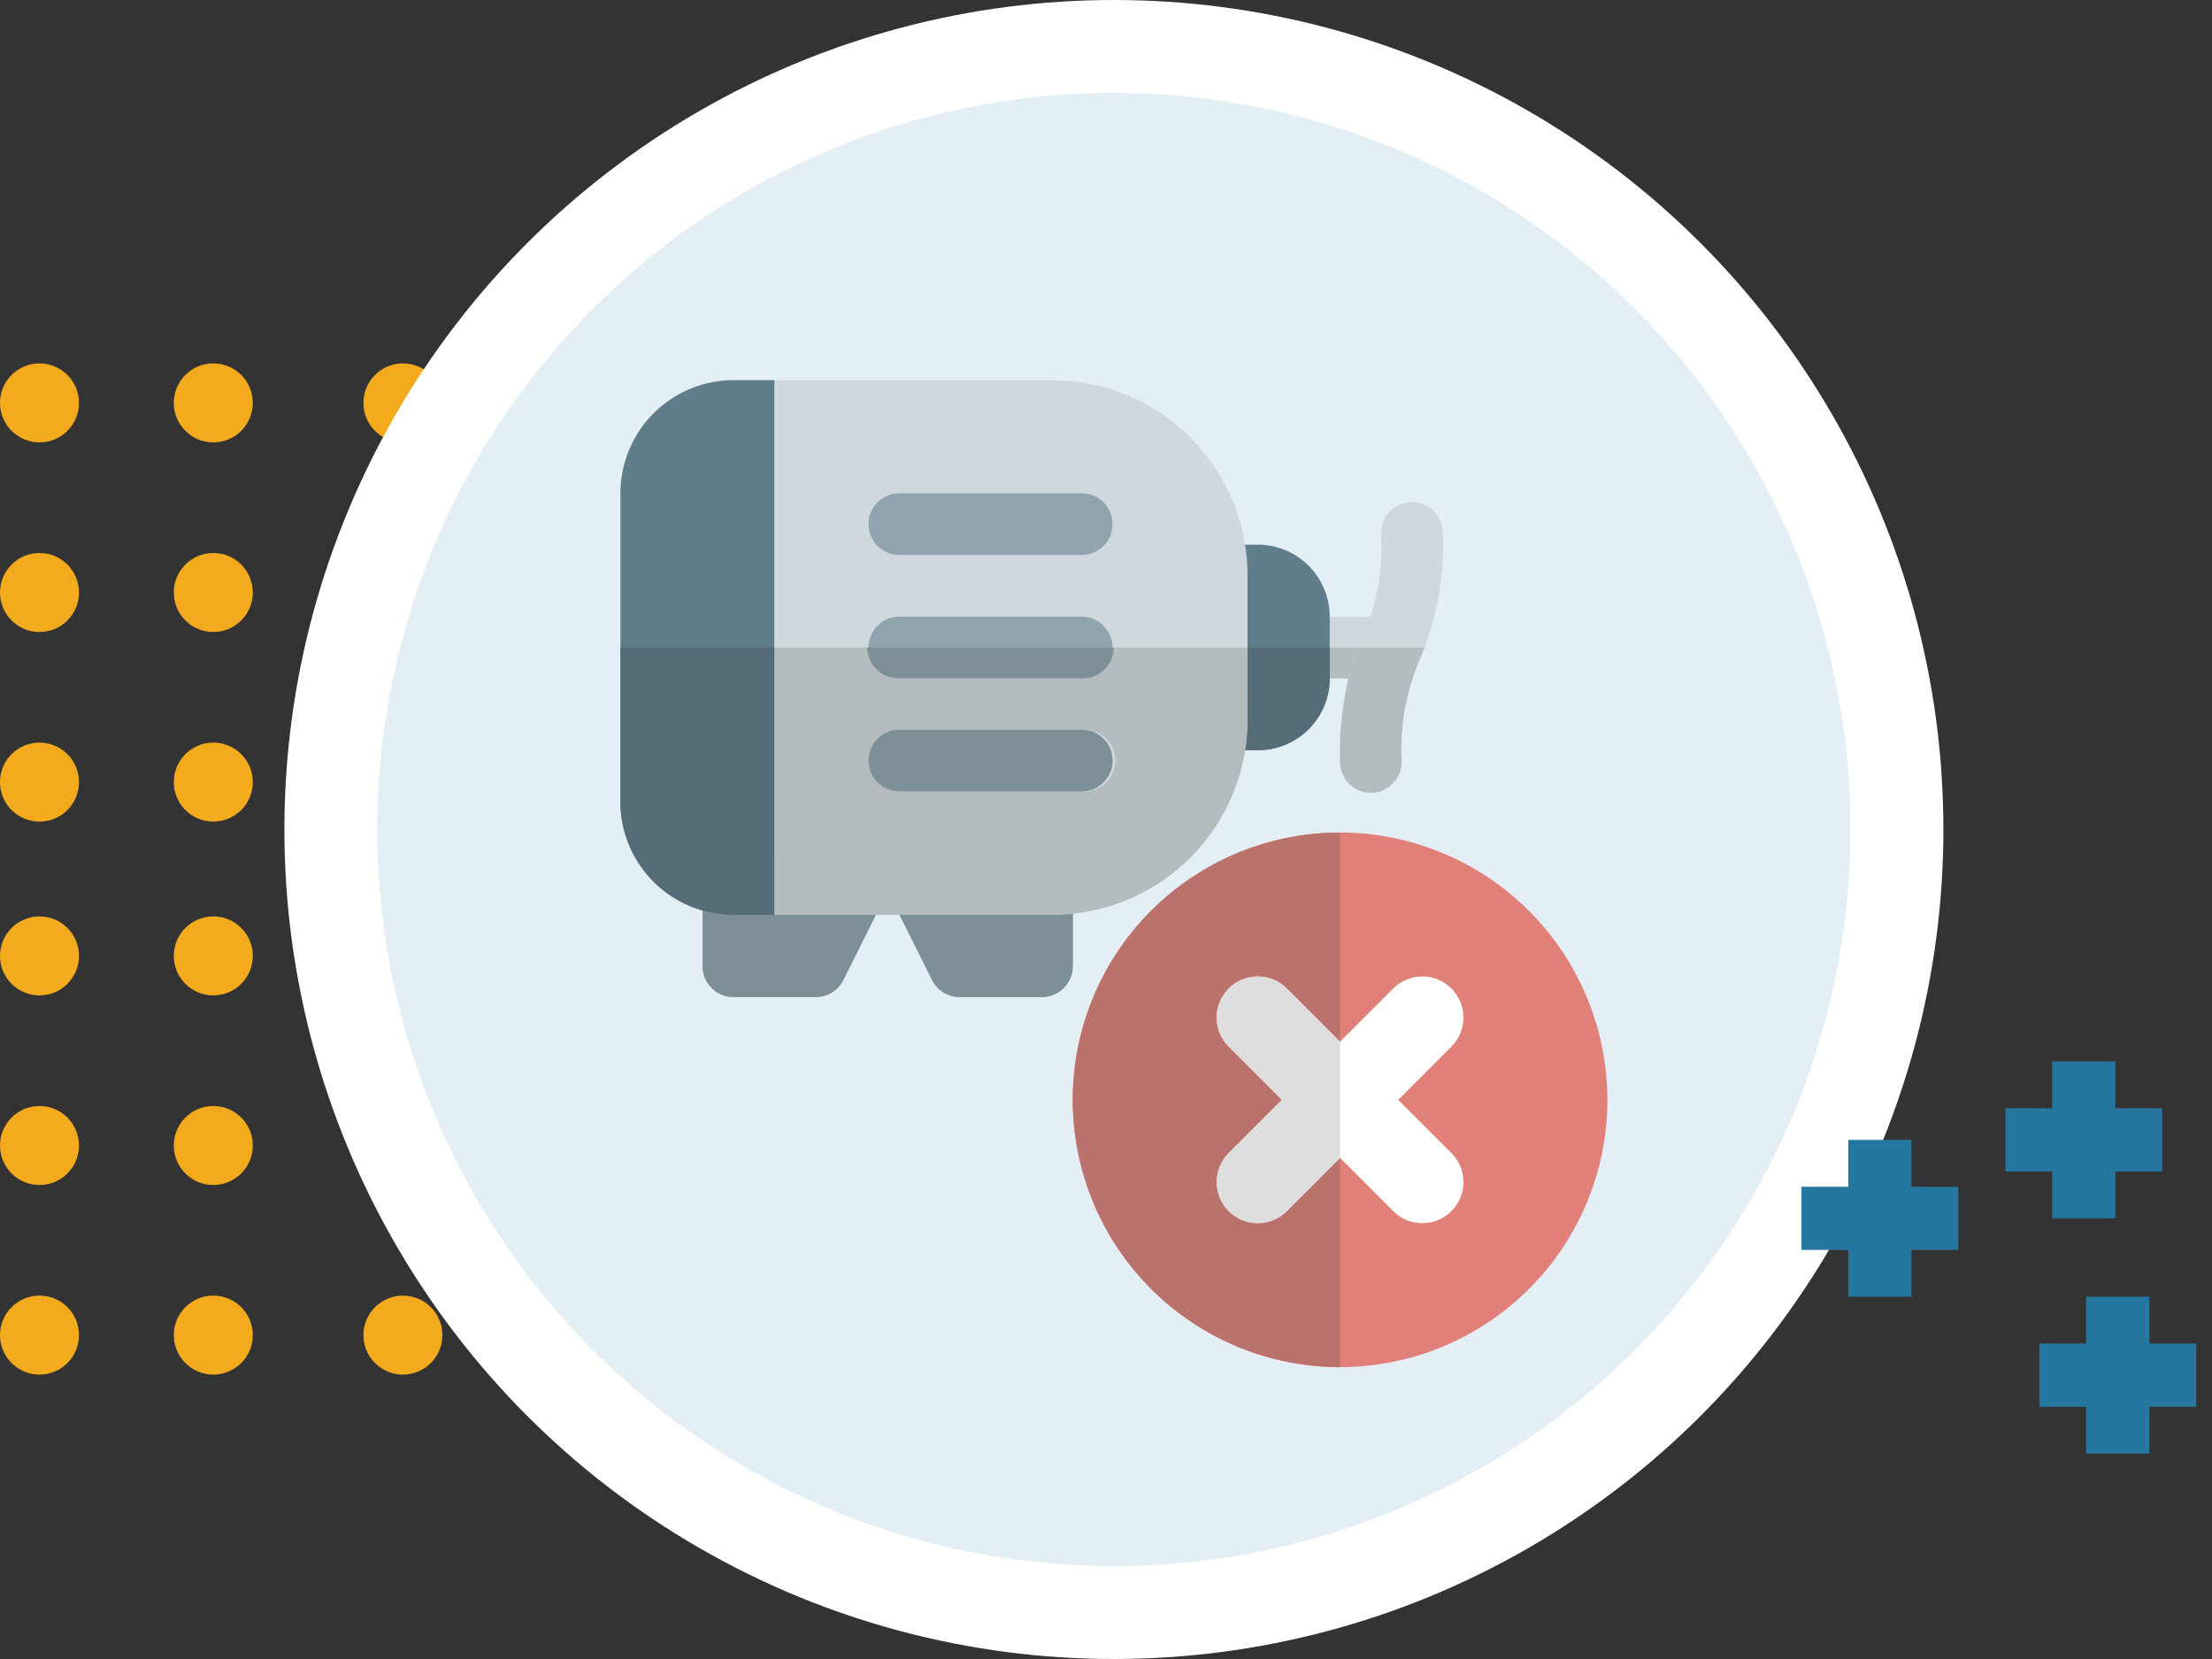 <svg xmlns="http://www.w3.org/2000/svg" width="140" height="105" viewBox="0 0 140 105">
  <rect x="0" y="0" width="140" height="105" fill="#333333" stroke="none"/>
  <g id="Grupo_876035" data-name="Grupo 876035" transform="translate(2250 5278)">
    <g id="Grupo_874770" data-name="Grupo 874770" transform="translate(-2770 -13040)">
      <rect id="Rectángulo_291466" data-name="Rectángulo 291466" width="140" height="75" transform="translate(520 7779)" fill="none"/>
      <g id="Grupo_874624" data-name="Grupo 874624" transform="translate(1)">
        <g id="Grupo_874620" data-name="Grupo 874620" transform="translate(832 9613.532) rotate(180)">
          <circle id="Elipse_4713" data-name="Elipse 4713" cx="2.5" cy="2.5" r="2.5" transform="translate(285 1799.532)" fill="#f3ab1d"/>
          <circle id="Elipse_4717" data-name="Elipse 4717" cx="2.5" cy="2.5" r="2.5" transform="translate(285 1811.532)" fill="#f3ab1d"/>
          <circle id="Elipse_4719" data-name="Elipse 4719" cx="2.5" cy="2.5" r="2.5" transform="translate(285 1823.532)" fill="#f3ab1d"/>
          <circle id="Elipse_4715" data-name="Elipse 4715" cx="2.5" cy="2.5" r="2.5" transform="translate(297 1799.532)" fill="#f3ab1d"/>
          <circle id="Elipse_4720" data-name="Elipse 4720" cx="2.5" cy="2.5" r="2.5" transform="translate(308 1799.532)" fill="#f3ab1d"/>
          <circle id="Elipse_4716" data-name="Elipse 4716" cx="2.5" cy="2.5" r="2.5" transform="translate(297 1811.532)" fill="#f3ab1d"/>
          <circle id="Elipse_4721" data-name="Elipse 4721" cx="2.5" cy="2.5" r="2.5" transform="translate(308 1811.532)" fill="#f3ab1d"/>
          <circle id="Elipse_4718" data-name="Elipse 4718" cx="2.5" cy="2.5" r="2.5" transform="translate(297 1823.532)" fill="#f3ab1d"/>
          <circle id="Elipse_4722" data-name="Elipse 4722" cx="2.5" cy="2.5" r="2.5" transform="translate(308 1823.532)" fill="#f3ab1d"/>
        </g>
        <g id="Grupo_874621" data-name="Grupo 874621" transform="translate(832 9648.532) rotate(180)">
          <circle id="Elipse_4713-2" data-name="Elipse 4713" cx="2.5" cy="2.5" r="2.5" transform="translate(285 1799.532)" fill="#f3ab1d"/>
          <circle id="Elipse_4717-2" data-name="Elipse 4717" cx="2.5" cy="2.5" r="2.5" transform="translate(285 1811.532)" fill="#f3ab1d"/>
          <circle id="Elipse_4719-2" data-name="Elipse 4719" cx="2.5" cy="2.5" r="2.5" transform="translate(285 1823.532)" fill="#f3ab1d"/>
          <circle id="Elipse_4715-2" data-name="Elipse 4715" cx="2.5" cy="2.5" r="2.5" transform="translate(297 1799.532)" fill="#f3ab1d"/>
          <circle id="Elipse_4720-2" data-name="Elipse 4720" cx="2.5" cy="2.5" r="2.5" transform="translate(308 1799.532)" fill="#f3ab1d"/>
          <circle id="Elipse_4716-2" data-name="Elipse 4716" cx="2.5" cy="2.5" r="2.5" transform="translate(297 1811.532)" fill="#f3ab1d"/>
          <circle id="Elipse_4721-2" data-name="Elipse 4721" cx="2.5" cy="2.5" r="2.5" transform="translate(308 1811.532)" fill="#f3ab1d"/>
          <circle id="Elipse_4718-2" data-name="Elipse 4718" cx="2.5" cy="2.5" r="2.5" transform="translate(297 1823.532)" fill="#f3ab1d"/>
          <circle id="Elipse_4722-2" data-name="Elipse 4722" cx="2.5" cy="2.5" r="2.5" transform="translate(308 1823.532)" fill="#f3ab1d"/>
        </g>
      </g>
      <g id="Grupo_874623" data-name="Grupo 874623" transform="translate(63 5409)">
        <circle id="Elipse_4723" data-name="Elipse 4723" cx="52.5" cy="52.5" r="52.5" transform="translate(475 2353)" fill="#fff"/>
        <path id="Trazado_596604" data-name="Trazado 596604" d="M46.62,0A46.62,46.62,0,1,1,0,46.62,46.62,46.62,0,0,1,46.62,0Z" transform="translate(480.88 2358.88)" fill="#d9e9f1" opacity="0.7"/>
      </g>
      <g id="Grupo_874622" data-name="Grupo 874622" transform="translate(634.019 7829.184)">
        <g id="Grupo_151688" data-name="Grupo 151688" transform="translate(0 4.964)">
          <path id="Trazado_212295" data-name="Trazado 212295" d="M-11425.02-11468v9.927" transform="translate(11429.982 11467.997)" fill="none" stroke="#26779f" stroke-width="4"/>
          <path id="Trazado_212296" data-name="Trazado 212296" d="M0,0V9.926" transform="translate(9.926 4.963) rotate(90)" fill="none" stroke="#26779f" stroke-width="4"/>
        </g>
        <g id="Grupo_151689" data-name="Grupo 151689" transform="translate(12.905 0)">
          <path id="Trazado_212295-2" data-name="Trazado 212295" d="M-11425.02-11468v9.927" transform="translate(11429.982 11467.997)" fill="none" stroke="#26779f" stroke-width="4"/>
          <path id="Trazado_212296-2" data-name="Trazado 212296" d="M0,0V9.926" transform="translate(9.926 4.963) rotate(90)" fill="none" stroke="#26779f" stroke-width="4"/>
        </g>
        <g id="Grupo_151690" data-name="Grupo 151690" transform="translate(15.055 14.89)">
          <path id="Trazado_212295-3" data-name="Trazado 212295" d="M-11425.02-11468v9.927" transform="translate(11429.982 11467.997)" fill="none" stroke="#26779f" stroke-width="4"/>
          <path id="Trazado_212296-3" data-name="Trazado 212296" d="M0,0V9.926" transform="translate(9.926 4.963) rotate(90)" fill="none" stroke="#26779f" stroke-width="4"/>
        </g>
      </g>
    </g>
    <g id="danado" transform="translate(-2210.733 -5253.939)">
      <path id="Trazado_598178" data-name="Trazado 598178" d="M27.918,11A16.918,16.918,0,1,0,44.836,27.918,16.937,16.937,0,0,0,27.918,11Z" transform="translate(17.63 17.63)" fill="#e18079"/>
      <path id="Trazado_598179" data-name="Trazado 598179" d="M29.354,25.674a2.6,2.6,0,1,1-3.68,3.68l-3.365-3.365-3.365,3.365a2.6,2.6,0,0,1-3.68-3.68l3.365-3.365-3.365-3.365a2.6,2.6,0,1,1,3.68-3.68l3.365,3.365,3.365-3.365a2.6,2.6,0,1,1,3.68,3.68l-3.365,3.365Z" transform="translate(23.239 23.239)" fill="#fff"/>
      <path id="Trazado_598180" data-name="Trazado 598180" d="M27.918,11a16.918,16.918,0,1,0,0,33.836V31.6l-3.365,3.365a2.6,2.6,0,0,1-3.68-3.68l3.365-3.365-3.365-3.365a2.6,2.6,0,1,1,3.68-3.68l3.365,3.365Z" transform="translate(17.63 17.63)" fill="#bb726d"/>
      <path id="Trazado_598181" data-name="Trazado 598181" d="M17.1,14.5a2.6,2.6,0,0,0-1.84,4.443l3.365,3.365-3.365,3.365a2.6,2.6,0,1,0,3.68,3.68l3.365-3.365V18.628l-3.365-3.365A2.6,2.6,0,0,0,17.1,14.5Z" transform="translate(23.239 23.24)" fill="#dedede"/>
      <path id="Trazado_598182" data-name="Trazado 598182" d="M22.257,9.654H17.7a1.952,1.952,0,0,1,0-3.9h4.555a1.952,1.952,0,0,1,0,3.9Z" transform="translate(25.243 9.216)" fill="#cfd8dc"/>
      <path id="Trazado_598183" data-name="Trazado 598183" d="M19.452,21.219A1.953,1.953,0,0,1,17.5,19.267a18.148,18.148,0,0,1,1.442-7.881A14.364,14.364,0,0,0,20.1,4.952a1.952,1.952,0,1,1,3.9,0,18.148,18.148,0,0,1-1.442,7.881A14.364,14.364,0,0,0,21.4,19.267,1.953,1.953,0,0,1,19.452,21.219Z" transform="translate(28.048 4.808)" fill="#cfd8dc"/>
      <path id="Trazado_598184" data-name="Trazado 598184" d="M11.76,11.5H3.952A1.953,1.953,0,0,0,2,13.452v5.205A1.953,1.953,0,0,0,3.952,20.61H9.158a1.95,1.95,0,0,0,1.746-1.08l2.6-5.205A1.951,1.951,0,0,0,11.76,11.5Z" transform="translate(3.205 18.432)" fill="#90a4ae"/>
      <path id="Trazado_598185" data-name="Trazado 598185" d="M16.26,11.5H8.452a1.951,1.951,0,0,0-1.746,2.824l2.6,5.205a1.95,1.95,0,0,0,1.746,1.08H16.26a1.953,1.953,0,0,0,1.952-1.952V13.452A1.953,1.953,0,0,0,16.26,11.5Z" transform="translate(10.418 18.432)" fill="#90a4ae"/>
      <path id="Trazado_598186" data-name="Trazado 598186" d="M18.3,4H15.7A1.953,1.953,0,0,0,13.75,5.952v9.11A1.953,1.953,0,0,0,15.7,17.014h2.6a4.56,4.56,0,0,0,4.555-4.555v-3.9A4.56,4.56,0,0,0,18.3,4Z" transform="translate(22.038 6.411)" fill="#607d8b"/>
      <path id="Trazado_598187" data-name="Trazado 598187" d="M7.158,0A7.164,7.164,0,0,0,0,7.158V26.678a7.164,7.164,0,0,0,7.158,7.158h2.6V0Z" fill="#607d8b"/>
      <path id="Trazado_598188" data-name="Trazado 598188" d="M21.319,0H3.75V33.836H21.319A12.378,12.378,0,0,0,33.682,21.473v-9.11A12.378,12.378,0,0,0,21.319,0Z" transform="translate(6.01 0)" fill="#cfd8dc"/>
      <g id="Grupo_874852" data-name="Grupo 874852" transform="translate(15.616 7.158)">
        <path id="Trazado_598189" data-name="Trazado 598189" d="M19.664,6.654H7.952a1.952,1.952,0,0,1,0-3.9H19.664a1.952,1.952,0,0,1,0,3.9Z" transform="translate(-6 -2.75)" fill="#90a4ae"/>
        <path id="Trazado_598190" data-name="Trazado 598190" d="M19.664,9.654H7.952a1.952,1.952,0,0,1,0-3.9H19.664a1.952,1.952,0,0,1,0,3.9Z" transform="translate(-6 2.058)" fill="#90a4ae"/>
        <path id="Trazado_598191" data-name="Trazado 598191" d="M19.664,12.4H7.952a1.952,1.952,0,0,1,0-3.9H19.664a1.952,1.952,0,0,1,0,3.9Z" transform="translate(-6 6.466)" fill="#90a4ae"/>
      </g>
      <path id="Trazado_598192" data-name="Trazado 598192" d="M19.056,6.5H17.25V8.452h1.187A16.109,16.109,0,0,1,19.056,6.5Z" transform="translate(27.647 10.418)" fill="#b4bcc0"/>
      <path id="Trazado_598193" data-name="Trazado 598193" d="M22.851,6.5h-4.2a16.111,16.111,0,0,0-.619,1.952,21.484,21.484,0,0,0-.536,5.205,1.952,1.952,0,1,0,3.9,0,14.364,14.364,0,0,1,1.161-6.434C22.659,6.989,22.755,6.75,22.851,6.5Z" transform="translate(28.048 10.418)" fill="#b4bcc0"/>
      <path id="Trazado_598194" data-name="Trazado 598194" d="M6.555,11.5v3.9h-2.6A7.115,7.115,0,0,1,2,15.133v3.524A1.953,1.953,0,0,0,3.952,20.61H9.158a1.95,1.95,0,0,0,1.746-1.08L12.968,15.4H6.555Z" transform="translate(3.205 18.432)" fill="#7d8f97"/>
      <path id="Trazado_598195" data-name="Trazado 598195" d="M17.754,12.974a12.625,12.625,0,0,1-1.3.068H6.786L8.85,17.167a1.95,1.95,0,0,0,1.746,1.08H15.8A1.953,1.953,0,0,0,17.754,16.3Z" transform="translate(10.876 20.794)" fill="#7d8f97"/>
      <path id="Trazado_598196" data-name="Trazado 598196" d="M20.55,6.5H15.345v4.555a12.374,12.374,0,0,1-.154,1.952H16A4.56,4.56,0,0,0,20.55,8.452Z" transform="translate(24.347 10.418)" fill="#546d79"/>
      <path id="Trazado_598197" data-name="Trazado 598197" d="M9.76,6.5H0v9.76a7.155,7.155,0,0,0,7.158,7.158h2.6V6.5Z" transform="translate(0 10.418)" fill="#546d79"/>
      <path id="Trazado_598198" data-name="Trazado 598198" d="M11.558,15.61a1.952,1.952,0,0,1,0-3.9H23.271a1.952,1.952,0,1,1,0,3.9ZM33.682,6.5H25.223a1.953,1.953,0,0,1-1.952,1.952H11.558A1.953,1.953,0,0,1,9.606,6.5H3.75V23.418H21.319a12.625,12.625,0,0,0,1.3-.068,12.353,12.353,0,0,0,11.062-12.3Z" transform="translate(6.01 10.418)" fill="#b4bcc0"/>
      <path id="Trazado_598199" data-name="Trazado 598199" d="M21.616,6.5H6A1.953,1.953,0,0,0,7.952,8.452H19.664A1.953,1.953,0,0,0,21.616,6.5Z" transform="translate(9.616 10.418)" fill="#7d8f97"/>
      <path id="Trazado_598200" data-name="Trazado 598200" d="M19.664,8.5H7.952a1.952,1.952,0,0,0,0,3.9H19.664a1.952,1.952,0,0,0,0-3.9Z" transform="translate(9.616 13.623)" fill="#7d8f97"/>
    </g>
  </g>
</svg>
